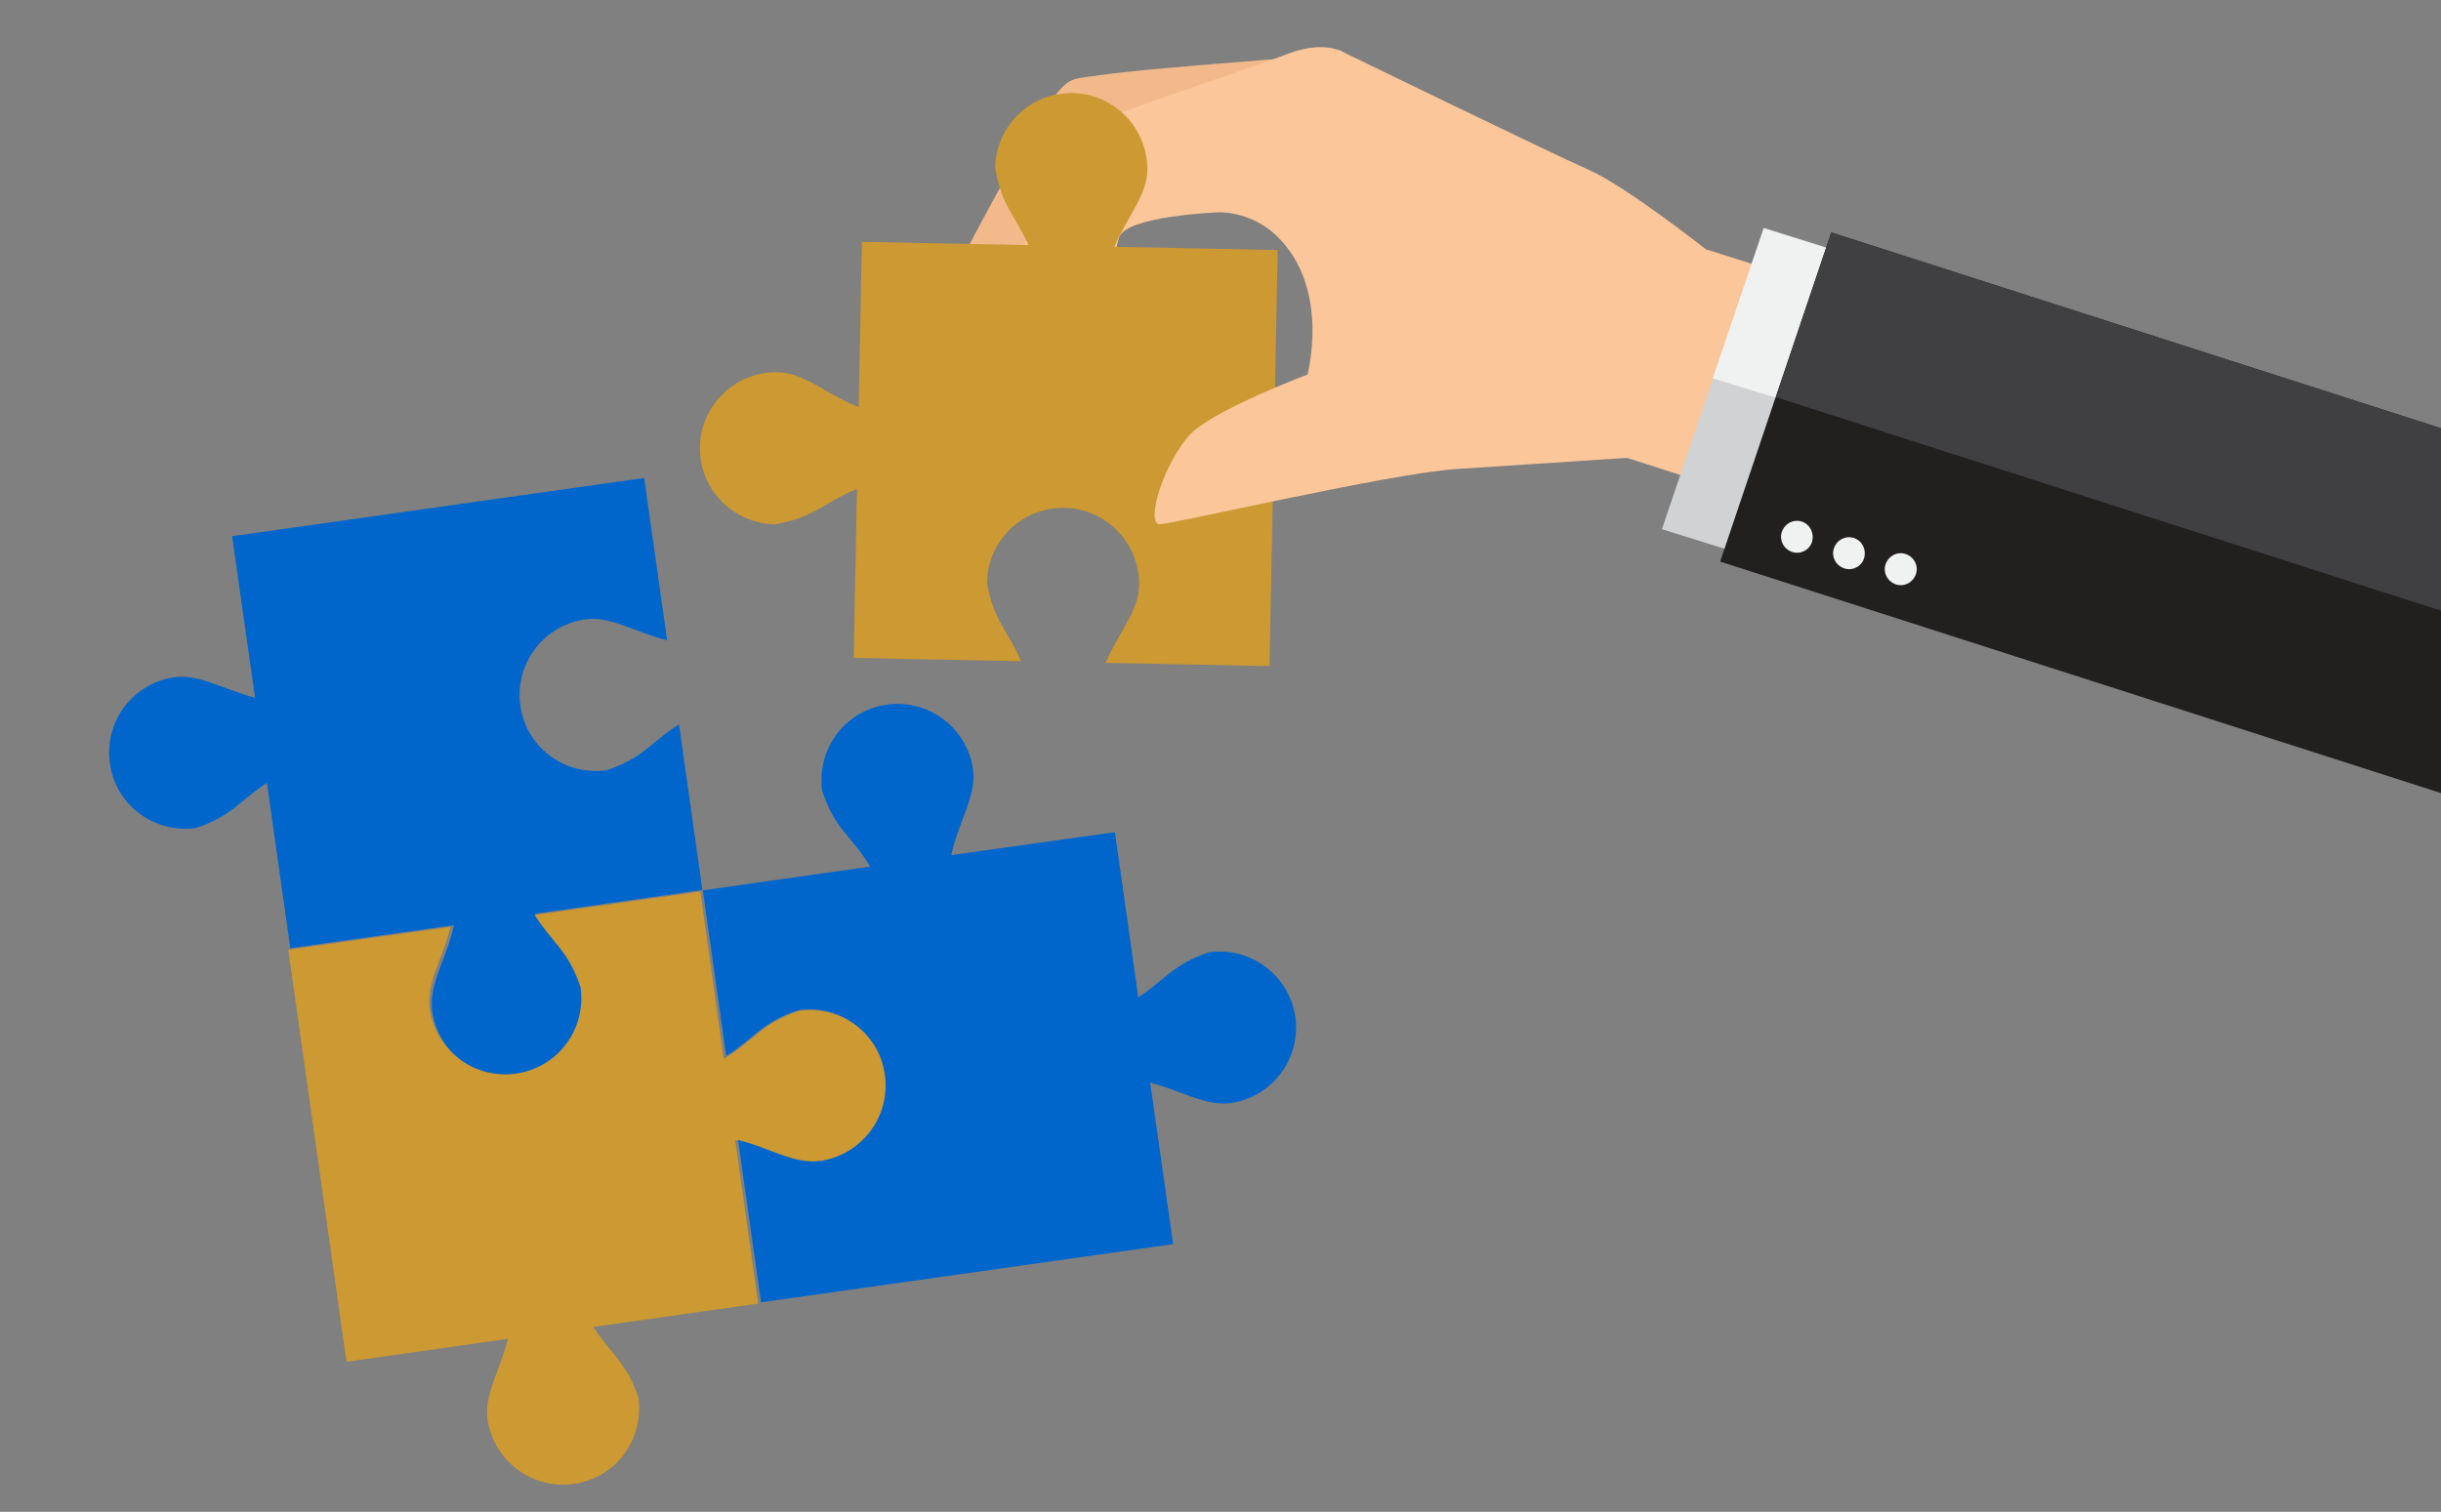 <?xml version="1.0" encoding="utf-8"?>
<!-- Generator: Adobe Illustrator 24.2.3, SVG Export Plug-In . SVG Version: 6.00 Build 0)  -->
<svg version="1.1" id="Capa_1" xmlns="http://www.w3.org/2000/svg" xmlns:xlink="http://www.w3.org/1999/xlink" x="0px" y="0px"
	 viewBox="0 0 595.3 368.8" style="enable-background:new 0 0 595.3 368.8;" xml:space="preserve">
<rect x="0" y="0" width="595.3" height="368.8" fill="#808080" stroke="none"/>
<style type="text/css">
	.st0{fill:#0066CC;}
	.st1{fill:none;}
	.st2{fill:#CC9933;}
	.st3{fill:#F2BA8B;}
	.st4{fill:#FBC69A;}
	.st5{fill:#D0D2D3;}
	.st6{fill:#F0F1F1;}
	.st7{fill:#221F1F;}
	.st8{fill:#403F41;}
</style>
<g>
	<path class="st0" d="M165.6,176.7c-6.5,4-8.7,8.3-17.7,11.2c-10.2,1.4-19.6-5.6-21-15.8c-1.4-9.9,5.3-19.1,15.1-20.9
		c0.2-0.1,0.4-0.1,0.7-0.1c6.2-0.9,12.3,3.2,20,5.1l-5.6-39.6L56.6,130.8l5.6,39.4c-7.5-1.9-13.5-5.8-19.6-5c-0.2,0-0.5,0.1-0.7,0.1
		c-9.8,1.8-16.5,10.9-15.1,20.9c1.4,10.2,10.8,17.2,21,15.8c8.8-2.9,11.1-7.1,17.3-11l5.7,40.3l39.9-5.6c-1.7,8.1-6.2,14.4-5.3,20.9
		c0,0.2,0.1,0.5,0.1,0.7c1.8,9.8,11,16.5,20.9,15.1c10.2-1.4,17.2-10.8,15.8-21c-3-9.4-7.5-11.3-11.7-18.5l40.8-5.8L165.6,176.7z"/>
	<path class="st1" d="M218.1,108.4c1.9-7.5,5.8-13.5,5-19.6c0-0.2-0.1-0.5-0.1-0.7c-1.8-9.8-11-16.5-20.9-15.1
		c-10.2,1.4-17.2,10.8-15.8,21c2.9,8.8,7.1,11.1,11,17.3L157,117l5.6,39.9c-8.1-1.7-14.4-6.2-20.9-5.3c-0.2,0-0.5,0.1-0.7,0.1
		c-9.8,1.8-16.5,10.9-15.1,20.9c1.4,10.2,10.8,17.2,21,15.8c9.4-3,11.3-7.5,18.5-11.7l5.8,40.8l40.4-5.7c-4-6.5-8.3-8.7-11.2-17.7
		c-1.4-10.2,5.6-19.6,15.8-21c9.9-1.4,19.1,5.3,20.9,15.1c0,0.2,0.1,0.5,0.1,0.7c0.9,6.2-3.2,12.3-5.1,20l39.6-5.6l-14.2-100.5
		L218.1,108.4z"/>
	<path class="st2" d="M195,246.6c-9.4,3-11.3,7.5-18.5,11.7l-5.7-40.8l-40.4,5.7c4,6.5,8.3,8.7,11.2,17.7c1.4,10.2-5.6,19.6-15.8,21
		c-9.9,1.4-19.1-5.3-20.9-15.1c0-0.2-0.1-0.5-0.1-0.7c-0.9-6.2,3.2-12.3,5.1-20l-39.6,5.6l14.2,100.5l39.4-5.6
		c-1.9,7.5-5.8,13.5-5,19.6c0,0.2,0.1,0.5,0.1,0.7c1.8,9.8,11,16.5,20.9,15.1c10.2-1.4,17.2-10.8,15.8-21c-2.9-8.8-7.1-11.1-11-17.3
		l40.2-5.7l-5.6-39.9c8.1,1.7,14.4,6.2,20.9,5.3c0.2,0,0.5-0.1,0.7-0.1c9.8-1.8,16.5-11,15.1-20.9
		C214.6,252.3,205.2,245.2,195,246.6z"/>
	<path class="st0" d="M294.9,232.3c-8.8,2.9-11.1,7-17.3,11l-5.7-40.3l-39.9,5.6c1.7-8.1,6.2-14.4,5.3-20.9c0-0.2-0.1-0.5-0.1-0.7
		c-1.8-9.8-11-16.5-20.9-15.1c-10.2,1.4-17.2,10.8-15.8,21c3,9.4,7.5,11.3,11.7,18.5l-40.8,5.8l5.7,40.4c6.5-4,8.7-8.3,17.7-11.2
		c10.2-1.4,19.6,5.6,21,15.8c1.4,9.9-5.3,19.1-15.1,20.9c-0.2,0.1-0.5,0.1-0.7,0.1c-6.2,0.9-12.3-3.2-20-5.1l5.6,39.6l100.5-14.2
		l-5.6-39.4c7.5,1.9,13.5,5.8,19.6,5c0.2,0,0.5-0.1,0.7-0.1c9.8-1.8,16.5-11,15.1-20.9C314.4,237.9,305,230.9,294.9,232.3z"/>
</g>
<g>
	<g>
		<path class="st3" d="M352.6,41.5l-20.9-23.1c0,0-2.7-5.9-14.4-4.6c-8.8,1-37.3,2.8-50.3,4.7c-6.4,0.9-7,0.2-13.4,10.4
			c-8.1,12.8-25.7,47-25.7,47s13.1,8.2,24-6.3c7.5-9.9,13-18.2,16.1-23.7c2.6-4.7,24.1,0,24.1,0s26.2-0.3,30.8,7.1
			c9.8,15.7,22.4,44.5,22.4,44.5C347.5,93.6,371.2,53.2,352.6,41.5z"/>
		<path class="st4" d="M356.3,31.8l-26.9-17.7c0,0-4.2-5.2-15.5-0.9c-8.5,3.3-36.6,12.4-49.1,17.6c-6.2,2.6-7,2-10.7,13.9
			c-4.8,14.9-13.6,53.6-13.6,53.6s15.2,4.9,22.4-12.5c4.9-11.8,8.4-21.5,10-27.8c1.4-5.3,24.1-6.2,24.1-6.2s7.7-0.5,14.2,5.6
			c13.8,13.1,7.4,35.1,7.4,35.1l44.9-2.9C364.6,85.1,377.8,38.7,356.3,31.8z"/>
	</g>
	<path class="st2" d="M279.8,41.6c0-0.2,0-0.5,0-0.7c-0.2-9.9-8.2-18-18.2-18.2c-10.3-0.2-18.7,8-18.9,18.2
		c1.4,9.2,5.2,12.1,8.1,18.9l-40.6-0.8l-0.8,40.3c-7.7-3-13.2-8.4-19.8-8.5c-0.2,0-0.5,0-0.7,0c-9.9,0.2-18,8.2-18.2,18.2
		c-0.2,10.3,8,18.7,18.2,18.9c9.7-1.5,12.4-5.6,20.1-8.6l-0.8,41.2l40.8,0.8c-2.9-7.1-6.8-9.9-8.3-19.2c0.2-10.3,8.7-18.4,18.9-18.2
		c10,0.2,18,8.3,18.2,18.2c0,0.2,0,0.5,0,0.7c-0.1,6.3-5.1,11.7-8.2,18.9l40,0.8l2-101.5l-39.8-0.8C274.8,53,279.7,47.7,279.8,41.6z
		"/>
	<g>
		<path class="st4" d="M387.8,41.6c-10.1-4.5-61.5-29.5-61.5-29.5l10.9,72.6c0,0-41.2,13.6-47.8,22.2c-6.7,8.6-9.7,21-6.6,21
			c3.1,0,56.5-12.5,72.6-13.5c9-0.6,41.4-2.7,41.4-2.7l23.4,7.5l16.6-51.8l-20.8-6.6C415.9,60.7,396.4,45.4,387.8,41.6z"/>
		<g>
			<polygon class="st5" points="405.3,129.1 424.2,135 449,61.5 430.2,55.6 			"/>
			<polygon class="st6" points="417.7,92.3 436.6,98.1 448.9,61.6 430.1,55.7 			"/>
			<polygon class="st7" points="446.6,56.7 419.5,137 595.7,193.6 595.7,104.6 			"/>
			<path class="st6" d="M440.2,127.6c-1.8-1.1-4.2-0.5-5.3,1.4c-1.1,1.8-0.5,4.2,1.4,5.3c1.8,1.1,4.2,0.5,5.3-1.4
				C442.6,131.1,442,128.7,440.2,127.6z"/>
			<path class="st6" d="M452.9,131.6c-1.8-1.1-4.2-0.5-5.3,1.4c-1.1,1.8-0.5,4.2,1.4,5.3c1.8,1.1,4.2,0.5,5.3-1.4
				C455.3,135,454.7,132.7,452.9,131.6z"/>
			<path class="st6" d="M465.5,135.5c-1.8-1.1-4.2-0.5-5.3,1.4c-1.1,1.8-0.5,4.2,1.4,5.3c1.8,1.1,4.2,0.5,5.3-1.4
				C468,139,467.4,136.6,465.5,135.5z"/>
			<polygon class="st8" points="446.6,56.7 433.1,96.9 595.7,149.1 595.7,104.6 			"/>
		</g>
	</g>
</g>
</svg>
